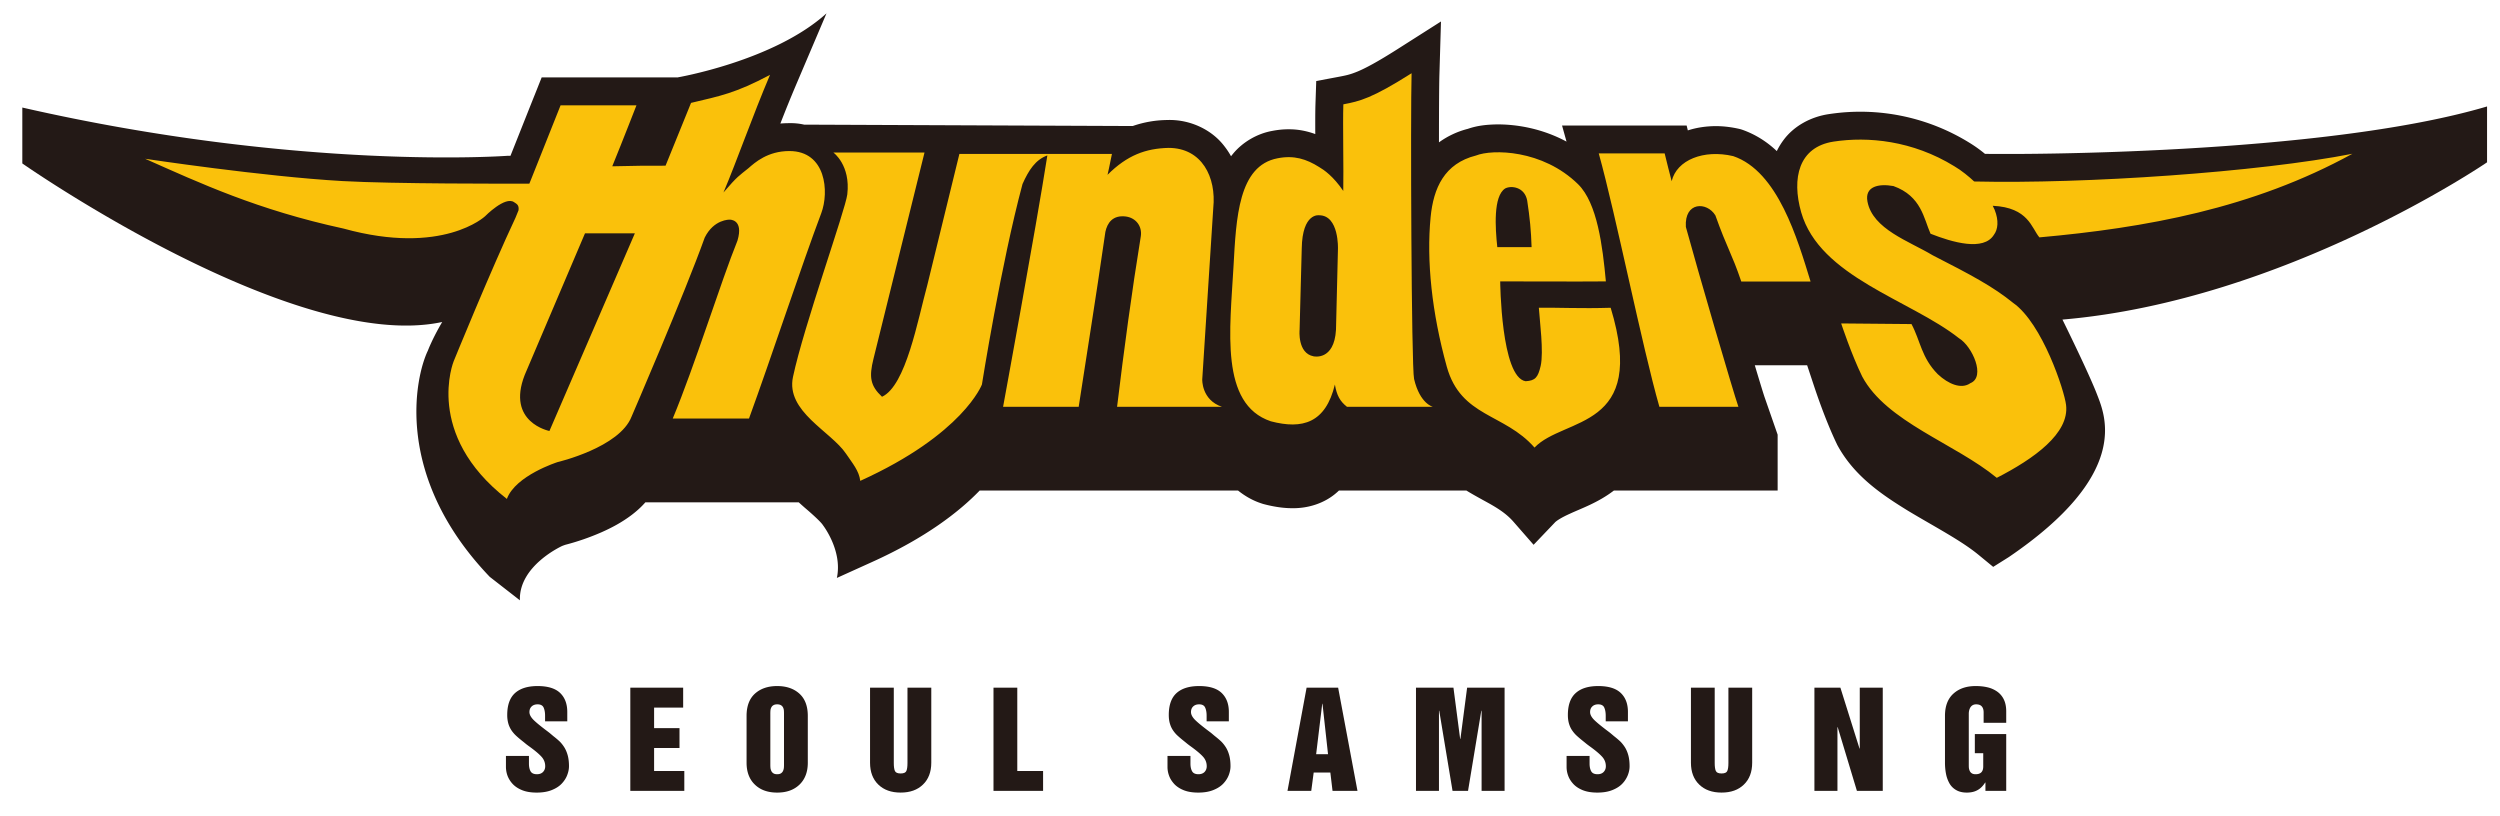 <svg xmlns="http://www.w3.org/2000/svg" width="1284.937px" height="419.372px" x="0px" y="0px" style="enable-background:new 0 0 1400 980" viewBox="0 0 1284.937 419.372"><defs><clipPath id="a" clipPathUnits="userSpaceOnUse"><path d="M0 841.89h595.28V0H0Z"/></clipPath></defs><path fill="none" d="M0 0h1284.937v419.372H0z" style="fill:#002bff;fill-opacity:0;pointer-events:none"/><g clip-path="url(#a)" transform="matrix(2.752 0 0 -2.752 -166.018 1546.256)"><path d="M0 0v-1.427c0-.609.104-1.094.313-1.46.211-.355.602-.535 1.181-.535.485 0 .86.143 1.136.424.272.285.407.637.407 1.066 0 .712-.256 1.334-.774 1.867C1.755.477.96 1.126-.099 1.883a24.55 24.55 0 0 1-.385.289c-.255.21-.45.374-.581.475-.515.405-.932.755-1.254 1.05a5.967 5.967 0 0 0-.882.987 4.695 4.695 0 0 0-.626 1.28 5.815 5.815 0 0 0-.228 1.68c0 1.856.488 3.216 1.459 4.096.973.869 2.377 1.306 4.214 1.306 1.876 0 3.273-.417 4.184-1.271.903-.859 1.358-2.047 1.358-3.568V6.462H3.013V7.5c0 .629-.094 1.141-.277 1.539-.185.393-.561.591-1.118.591-.466 0-.84-.13-1.114-.394-.273-.254-.413-.609-.413-1.054 0-.483.286-.994.846-1.538.562-.538 1.411-1.221 2.534-2.06l.315-.24c.176-.144.434-.364.769-.647.502-.391.899-.731 1.198-1.016.294-.293.58-.647.841-1.063.265-.418.48-.917.641-1.495.16-.577.243-1.262.243-2.055 0-.509-.106-1.052-.318-1.608-.205-.571-.547-1.104-1.012-1.61-.464-.498-1.091-.911-1.88-1.226-.79-.319-1.729-.475-2.821-.475-1.05 0-1.939.144-2.678.434-.739.295-1.338.679-1.789 1.16a4.669 4.669 0 0 0-.976 1.541 4.864 4.864 0 0 0-.3 1.643V0z" style="fill:#231916;fill-opacity:1;fill-rule:nonzero;stroke:none" transform="translate(159.114 420.69)"/><path d="M0 0h9.87v-3.72H4.442v-3.835h4.745v-3.712H4.442v-4.299h5.643v-3.709H0Z" style="fill:#231916;fill-opacity:1;fill-rule:nonzero;stroke:none" transform="translate(178.046 433.432)"/><path d="M0 0c0-.192.007-.374.023-.554.015-.175.059-.361.147-.553a.993.993 0 0 1 .388-.467c.172-.124.413-.18.721-.18.304 0 .542.056.721.18.177.117.307.278.388.467.08.192.125.378.143.553.016.18.022.362.022.554v9.531c0 .249-.006.454-.022.634a1.662 1.662 0 0 1-.143.524.99.99 0 0 1-.388.437c-.179.11-.417.172-.721.172-.308 0-.549-.062-.721-.172a.938.938 0 0 1-.388-.437 1.422 1.422 0 0 1-.147-.524A7.212 7.212 0 0 1 0 9.531Zm-4.438 9.139c0 1.823.522 3.211 1.562 4.157 1.05.945 2.43 1.418 4.155 1.418 1.717 0 3.101-.473 4.148-1.418 1.047-.946 1.571-2.334 1.571-4.157V.39c0-1.713-.519-3.084-1.544-4.075-1.035-1.002-2.425-1.498-4.175-1.498-1.754 0-3.144.496-4.174 1.498-1.031.991-1.543 2.362-1.543 4.075z" style="fill:#231916;fill-opacity:1;fill-rule:nonzero;stroke:none" transform="translate(204.197 419.022)"/><path d="M0 0h4.436v-14.068c0-.675.067-1.169.205-1.479.138-.319.498-.474 1.074-.474.583 0 .936.155 1.073.474.135.31.203.804.203 1.479V0h4.446v-14.02c0-1.712-.521-3.084-1.554-4.074-1.029-1.002-2.416-1.498-4.168-1.498-1.752 0-3.142.496-4.174 1.498C.518-17.104 0-15.732 0-14.02Z" style="fill:#231916;fill-opacity:1;fill-rule:nonzero;stroke:none" transform="translate(222.82 433.432)"/><path d="M0 0h4.444v-15.566h4.819v-3.709H0Z" style="fill:#231916;fill-opacity:1;fill-rule:nonzero;stroke:none" transform="translate(245.875 433.432)"/><path d="M0 0v-1.427c0-.609.108-1.094.32-1.46.205-.355.598-.535 1.181-.535.479 0 .857.143 1.134.424.267.285.404.637.404 1.066 0 .712-.255 1.334-.768 1.867-.513.542-1.3 1.191-2.362 1.948l-.384.289c-.264.21-.456.374-.583.475-.511.405-.934.755-1.251 1.05a5.444 5.444 0 0 0-.884.987 4.296 4.296 0 0 0-.623 1.28c-.16.498-.231 1.051-.231 1.68 0 1.856.485 3.216 1.456 4.096.97.869 2.38 1.306 4.21 1.306 1.885 0 3.279-.417 4.188-1.271.904-.859 1.364-2.047 1.364-3.568V6.462H3.02V7.5c0 .629-.092 1.141-.281 1.539-.182.393-.554.591-1.12.591-.466 0-.834-.13-1.108-.394-.273-.254-.41-.609-.41-1.054 0-.483.28-.994.843-1.538.557-.538 1.411-1.221 2.528-2.06l.319-.24c.183-.144.43-.364.775-.647.496-.391.893-.731 1.192-1.016.293-.293.58-.647.843-1.063.264-.418.479-.917.638-1.495.159-.577.241-1.262.241-2.055 0-.509-.104-1.052-.309-1.608-.212-.571-.551-1.104-1.016-1.61-.465-.498-1.093-.911-1.885-1.226-.785-.319-1.729-.475-2.82-.475-1.046 0-1.941.144-2.678.434-.739.295-1.334.679-1.787 1.16-.443.483-.778.997-.97 1.541a4.703 4.703 0 0 0-.303 1.643V0z" style="fill:#231916;fill-opacity:1;fill-rule:nonzero;stroke:none" transform="translate(282.66 420.69)"/><path d="M0 0h2.219L1.183 9.429h-.046Zm-1.783 12.423h5.89L7.721-6.853H3.062l-.41 3.431H-.459l-.455-3.431h-4.439z" style="fill:#231916;fill-opacity:1;fill-rule:nonzero;stroke:none" transform="translate(306.135 421.009)"/><path d="M0 0h6.998l1.25-9.559H8.3L9.551 0h6.998v-19.275h-4.295V-4.3h-.053l-2.48-14.975H6.828L4.341-4.3h-.049v-14.975H0Z" style="fill:#231916;fill-opacity:1;fill-rule:nonzero;stroke:none" transform="translate(324.781 433.432)"/><path d="M0 0v-1.427c0-.609.107-1.094.316-1.46.205-.355.598-.535 1.181-.535.483 0 .86.143 1.131.424.272.285.413.637.413 1.066 0 .712-.257 1.334-.778 1.867C1.752.477.967 1.126-.096 1.883c-.077.062-.211.161-.383.289-.264.21-.457.374-.586.475-.511.405-.928.755-1.25 1.05a5.5 5.5 0 0 0-.88.987c-.27.368-.479.795-.628 1.28-.154.498-.229 1.051-.229 1.68 0 1.856.486 3.216 1.464 4.096.963.869 2.369 1.306 4.203 1.306 1.885 0 3.28-.417 4.188-1.271.912-.859 1.361-2.047 1.361-3.568V6.462H3.016V7.5c0 .629-.096 1.141-.278 1.539-.185.393-.556.591-1.123.591-.466 0-.834-.13-1.103-.394-.278-.254-.414-.609-.414-1.054 0-.483.277-.994.842-1.538.564-.538 1.412-1.221 2.531-2.06l.316-.24c.178-.144.434-.364.772-.647.498-.391.894-.731 1.195-1.016.297-.293.576-.647.846-1.063.26-.418.478-.917.635-1.495.16-.577.238-1.262.238-2.055 0-.509-.098-1.052-.309-1.608a4.907 4.907 0 0 0-1.013-1.61c-.462-.498-1.094-.911-1.882-1.226-.785-.319-1.732-.475-2.821-.475-1.048 0-1.94.144-2.682.434-.737.295-1.332.679-1.782 1.16-.449.483-.779.997-.973 1.541a4.682 4.682 0 0 0-.304 1.643V0Z" style="fill:#231916;fill-opacity:1;fill-rule:nonzero;stroke:none" transform="translate(357.201 420.69)"/><path d="M0 0h4.439v-14.068c0-.675.067-1.169.207-1.479.137-.319.497-.474 1.076-.474.573 0 .93.155 1.067.474.141.31.209.804.209 1.479V0h4.439v-14.02c0-1.712-.515-3.084-1.548-4.074-1.026-1.002-2.412-1.498-4.167-1.498s-3.146.496-4.175 1.498C.518-17.104 0-15.732 0-14.02Z" style="fill:#231916;fill-opacity:1;fill-rule:nonzero;stroke:none" transform="translate(376.133 433.432)"/><path d="M0 0h4.853l3.568-11.367h.049V0h4.295v-19.275H7.938L4.345-7.362h-.043v-11.913H0Z" style="fill:#231916;fill-opacity:1;fill-rule:nonzero;stroke:none" transform="translate(399.194 433.432)"/><path d="M0 0c0 1.823.523 3.211 1.575 4.157 1.045.946 2.427 1.418 4.152 1.418.794 0 1.541-.074 2.214-.236a5.143 5.143 0 0 0 1.811-.799 3.81 3.81 0 0 0 1.236-1.466c.301-.619.45-1.358.45-2.22v-2.148H7.219V.642c0 .49-.117.87-.342 1.124-.219.263-.577.393-1.065.393-.267 0-.498-.068-.681-.18a1.265 1.265 0 0 1-.42-.448 2.143 2.143 0 0 1-.208-.573 2.736 2.736 0 0 1-.056-.565v-9.532c0-.192.003-.374.017-.553.019-.176.068-.362.149-.554.078-.189.205-.35.385-.467.182-.124.416-.18.729-.18.948 0 1.419.48 1.419 1.442v2.484H5.577v3.576h5.861v-10.614H7.557v1.563h-.051c-.404-.642-.877-1.12-1.428-1.416-.544-.308-1.204-.463-2.002-.463-.765 0-1.42.15-1.947.45a3.33 3.33 0 0 0-1.26 1.213 5.85 5.85 0 0 0-.662 1.765C.077-10.239 0-9.52 0-8.749Z" style="fill:#231916;fill-opacity:1;fill-rule:nonzero;stroke:none" transform="translate(423.578 428.161)"/><path d="m0 0-2.902-1.822L-5.549.353c-3.24 2.696-8.226 5.28-13.189 8.261-4.92 3.022-10.09 6.482-13.227 12.236l-.053.089-.025.062c-2.253 4.634-4.152 10.473-4.197 10.583l-1.41 4.249h-9.776c.936-3.126 1.645-5.452 1.857-6.043l2.409-6.923V12.433h-30.586c-3.035-2.315-6.135-3.345-8.254-4.346-1.531-.684-2.508-1.316-2.805-1.664l-3.933-4.119-3.752 4.295c-1.426 1.634-3.177 2.693-5.526 3.965-.989.551-2.113 1.154-3.265 1.869h-23.815c-.106-.101-.204-.195-.314-.292-2.395-2.165-5.559-3.038-8.36-3.005-1.839 0-3.614.305-5.376.766l-.16.044-.159.055c-1.69.534-3.172 1.395-4.468 2.432h-48.261c-3.78-3.916-10.029-8.807-20.155-13.371l-6.514-2.949c1.1 5.103-2.601 9.854-2.601 9.854-.304.511-1.691 1.818-3.432 3.295-.347.309-.718.634-1.091.977h-28.637c-.782-.897-1.644-1.657-2.507-2.32-1.875-1.43-3.869-2.472-5.712-3.285a45.263 45.263 0 0 0-6.728-2.33l-.015-.004c-.122-.039-.31-.111-.558-.203 0 0-8.143-3.668-7.916-10.164l-5.633 4.385c-17.963 18.763-13.956 37.243-11.555 42.245.008.012.81 2.184 2.676 5.35-27.598-5.936-78.419 29.612-78.419 29.612v10.44c52.065-11.902 90.665-9.01 90.665-9.01h.507c1.889 4.754 4.505 11.342 4.516 11.35l1.308 3.287h25.301l-.01-.015s18.071 3.067 27.905 11.979l-5.757-13.527a245.806 245.806 0 0 1-2.858-7.053c.542.052 1.1.073 1.678.073.935.024 1.86-.073 2.758-.275l61.369-.26a20.208 20.208 0 0 0 6.557 1.123l.046.007h.084c4.236.065 8.187-1.925 10.44-4.908.471-.602.882-1.224 1.237-1.869.144.196.296.374.453.567 1.736 2.054 4.37 3.653 7.235 4.168 1.039.203 2.059.309 3.051.302 1.795.017 3.475-.337 4.992-.893-.004.688-.006 1.363-.006 2.004 0 1.423.01 2.698.045 3.728l.141 4.175 4.109.771c1.491.281 2.207.424 3.676 1.033 1.455.612 3.651 1.778 7.226 4.045l8.287 5.273-.29-9.823c-.058-1.863-.084-6.721-.087-12.753a15.897 15.897 0 0 0 5.405 2.527c1.772.613 3.537.808 5.65.828 3.661-.014 8.284-.807 12.768-3.214l-.834 2.999h23.27l.22-.908c1.655.537 3.401.786 5.192.801 1.465 0 2.963-.185 4.471-.53l.241-.063.241-.078c2.571-.905 4.695-2.306 6.473-3.992a12.9 12.9 0 0 0 1.244 2.048c1.941 2.635 5.129 4.384 8.561 4.868a38.727 38.727 0 0 0 26.103-5.32 24.938 24.938 0 0 0 2.969-2.114c1.248-.016 2.537-.024 3.861-.018 0 0 58.855-.343 89.911 8.872V73.737S51.618 47.918 10.032 44.365c0 0 4.874-9.86 6.467-13.999C18.098 26.229 22.709 15.446 0 0" style="fill:#231916;fill-opacity:1;fill-rule:nonzero;stroke:none" transform="translate(435.486 457.815)"/><path d="M0 0c-3.79 3.08-7.899 5.246-15.057 8.912-4.389 2.633-11.189 4.863-12.162 10.017-.548 2.862 2.125 3.393 4.852 2.901 5.239-1.879 5.669-6.102 6.926-8.902 4.08-1.613 9.928-3.313 11.84-.197.74.98.951 2.625.13 4.677 0 0-.121.29-.355.739 6.701-.316 7.252-4.189 8.717-5.9 19.805 1.779 39.835 5.383 58.461 15.614-17.572-3.451-49.979-5.656-70.643-5.176-.865.822-2.402 2.095-3.688 2.835-7.859 4.845-16.191 5.586-22.568 4.614-6.535-1.003-7.853-6.852-6.057-13.188C-36.139 4.832-19.251.608-10.13-6.588c2.491-1.504 5.047-7.237 2.122-8.399-1.664-1.176-4.086-.184-6.078 1.678-3.059 3.082-3.234 6.22-4.91 9.363l-13.137.12s1.914-5.793 3.93-9.916c4.517-8.473 17.314-12.485 25.133-18.919 6.959 3.569 13.572 8.291 12.943 13.592C9.578-16.431 5.455-3.826 0 0m-151.458-14.263 2.059 32.01c.589 5.722-2.11 11.211-8.359 11.211-4.257-.104-7.702-1.354-11.39-5.029 0 0 .47 2.063.824 3.906h-28.491l-6-24.526c-1.781-6.489-3.983-18.77-8.451-20.832-2.198 2.062-2.448 3.673-1.591 7.108l9.527 38.504h-17.02s3.246-2.328 2.599-7.82c-.342-2.871-8.142-24.639-10.141-34.076-1.387-6.477 7.096-10.164 9.911-14.362 1.176-1.75 2.431-3.173 2.652-5.061 19.276 8.743 22.72 17.996 22.72 17.996s3.554 22.443 7.581 37.439c1.158 2.595 2.422 4.549 4.643 5.347-2.134-13.618-8.27-46.949-8.27-46.949h14.121c1.86 12.181 2.98 18.831 4.986 32.678.364 1.692 1.387 3.149 3.777 2.87 1.931-.241 3.11-1.83 2.843-3.672-1.688-10.359-3.141-21.17-4.437-31.876h19.588c-3.852 1.293-3.681 5.134-3.681 5.134m99.163 41.685c-5.511 1.296-10.555-.724-11.492-4.683-.43 1.671-.879 3.376-1.31 5.194h-12.309c3.224-11.583 8.125-36.183 11.326-47.33h14.758c-.981 2.798-7.535 25.251-9.815 33.598-.287 4.761 3.95 4.728 5.516 2.149 2.238-6.272 3.025-7.014 4.836-12.35h12.94c-2.442 7.898-6.072 20.582-14.45 23.422m-42.594-6.045c1.105.597 3.641.311 4.119-2.253.493-3.217.727-5.665.822-8.697h-6.406c-.387 3.589-.772 9.508 1.465 10.95m6.295-22.278c.162-2.457.934-8.259.339-10.861-.499-2.13-.987-2.752-2.808-2.86-4.61.73-4.747 18.646-4.747 18.646 7.003.024 12.492-.064 19.734 0-.607 6.562-1.603 14.628-5.192 18.152-6.652 6.508-16.04 6.565-19.062 5.359-5.91-1.491-7.945-6.066-8.477-11.511-.787-8.118.219-17.828 3.026-27.952 2.65-9.446 10.746-8.645 16.38-15.084 5.525 5.79 21.202 3.177 14.223 26.111-5.593-.18-9.762.064-13.416 0m-184.787-23.013s-8.097 1.592-4.61 10.476l11.252 26.44h9.314zm44.809 52.283c-4.048 0-6.438-2.149-7.65-3.212-1.749-1.424-1.999-1.424-4.655-4.528 2.483 5.842 5.463 14.371 8.696 21.972-6.498-3.451-9.267-3.929-14.751-5.238l-4.761-11.729c-4.161 0-5.273 0-9.953-.114 1.938 4.748 4.52 11.389 4.52 11.389h-14.172l-5.5-13.808-.333-.821c-3.959-.013-25.414-.055-34.903.482-14.835.84-36.859 4.165-36.859 4.165 10.274-4.559 20.941-9.535 37.081-13.042 18.502-5.117 26.404 2.298 26.404 2.298s3.745 3.821 5.426 2.635c.429-.297.966-.485.833-1.505l-.566-1.393c-4.561-9.681-11.545-26.803-11.545-26.803s-5.59-13.624 9.932-25.721c1.613 4.39 9.463 6.877 9.463 6.877s11.615 2.715 13.839 8.532c0 0 9.877 22.866 13.648 33.399 1.716 3.456 4.654 3.352 4.654 3.352s2.669.12 1.464-3.917c-3.114-7.693-7.964-23.329-12.091-33.232h14.242c4.128 11.32 9.934 28.916 13.494 38.342 1.514 4.015.894 11.62-5.957 11.62m102.459-18.298-.366-15.086c-.337-5.861-4.193-4.953-4.193-4.953-3.035.583-2.605 4.927-2.605 4.927l.403 15.236c.108 6.696 3.241 6.179 3.241 6.179 3.771 0 3.52-6.303 3.52-6.303m14.22-24.281c-.513 2.214-.68 49.534-.468 57.112-7.399-4.696-9.688-5.233-12.743-5.809-.125-3.667.071-12.25-.016-16.175-1.862 2.742-3.588 3.925-4.5 4.458-2.368 1.495-4.699 2.247-7.75 1.644-7.337-1.38-7.751-11.11-8.252-20.257-.648-11.709-2.588-25.669 6.973-28.868 5.903-1.554 10.234-.328 11.965 6.871.343-2.037.957-3.141 2.254-4.163h16.04s-2.413.553-3.503 5.187" style="fill:#fac10b;fill-opacity:1;fill-rule:nonzero;stroke:none" transform="translate(436.322 505.287)"/><path d="M0 0v6.236h-1.984v1.612H0v3.489h1.522V0Zm-1.869 2.01c-.842.531-1.941 1.575-2.498 2.809-.453-1.234-1.622-2.424-2.393-2.922l-1.124 1.121c1.159.707 2.689 2.224 2.689 5.038v2.678h1.612V8.056c0-2.814 1.609-4.202 2.62-4.832z" style="fill:#231916;fill-opacity:1;fill-rule:nonzero;stroke:none" transform="translate(251.563 182.014)"/><path d="M0 0c0 .436-.933.787-2.306.787-1.382 0-2.305-.337-2.305-.762s.875-.734 2.305-.734C-.9-.709 0-.415 0 0m1.701.054c0-1.292-1.509-2-4.007-2-2.483 0-4.002.723-4.002 1.984 0 1.159 1.519 1.985 4.002 1.985 2.498 0 4.007-.801 4.007-1.969m.985-3.855h-4.139v-.733h2.949v-2.964H-4.37v-.545h6.102v-1.26h-7.838v2.975h5.868v.557h-5.868v1.237h2.986v.733h-4.176v1.338h9.982z" style="fill:#231916;fill-opacity:1;fill-rule:nonzero;stroke:none" transform="translate(261.297 191.446)"/><path d="M0 0v-2.408h-1.522v6.376H0V1.483h1.314V0Zm-1.51-4.431h-4.15V-5.76h4.15zm-5.672 1.483H0v-4.291h-7.182zm3.951.772c-.852.412-1.83 1.149-2.441 2.151-.489-1.002-1.383-1.844-2.327-2.407l-1.088 1.171C-7.76-.616-6.479.915-6.479 2.321v1.378h1.621V2.321c0-1.406 1.35-2.806 2.543-3.234z" style="fill:#231916;fill-opacity:1;fill-rule:nonzero;stroke:none" transform="translate(273.252 189.383)"/><path d="M0 0v3.157h-1.953v1.511H0v1.941h1.522V0Zm-2.178-1.47c-1.257 0-2.259-.372-2.259-.989 0-.592 1.002-1.07 2.259-1.07 1.306 0 2.279.426 2.279 1.019 0 .632-.973 1.04-2.279 1.04m-.011-3.401c-2.416 0-3.938.971-3.938 2.372 0 1.393 1.522 2.387 3.938 2.387 2.418 0 3.946-.98 3.946-2.387 0-1.391-1.507-2.372-3.946-2.372m.205 5.312c-.851.413-1.829 1.146-2.441 2.151C-4.91 1.587-5.808.751-6.752.182L-7.84 1.354c1.328.644 2.611 2.178 2.611 3.584v1.445h1.623V4.938c0-1.406 1.349-2.811 2.54-3.235z" style="fill:#231916;fill-opacity:1;fill-rule:nonzero;stroke:none" transform="translate(282.236 186.741)"/><path d="M0 0v4.598h-1.35v1.499H0v2.095h1.414V0Zm-5.981-2.888V.737h1.531v-2.14h6.106v-1.485zm4.564 4.399c-.378.264-1.011.912-1.388 1.749-.294-.788-.954-1.485-1.451-1.818-.366.233-.997.901-1.464 1.818-.261-.671-.894-1.391-1.464-1.818l-.964 1.211c.85.593 1.681 1.701 1.681 3.739v1.546h1.484V6.392c0-2.038.637-2.643.727-2.771.091.128.716.632.716 2.771v1.546h1.486V6.392c0-1.857.688-3.004 1.45-3.544z" style="fill:#231916;fill-opacity:1;fill-rule:nonzero;stroke:none" transform="translate(292.606 185.158)"/><path d="M0 0h-1.509v5.93h-2.565v1.479h2.565v3.928H0Zm-2.621 2.81c-.057 0-2.201-.363-3.905-.363h-1.722v7.709h4.82V8.687H-6.73V3.955h1c.943.014 3.052.301 3.109.312z" style="fill:#231916;fill-opacity:1;fill-rule:nonzero;stroke:none" transform="translate(303.95 182.014)"/><path d="M0 0c-1.066.344-2.813 1.568-3.585 2.882C-4.277 1.608-5.958.409-7.182.011l-.985 1.233c1.938.695 3.742 2.193 3.742 4.216v1.096h1.68V5.46c0-2.023 1.689-3.416 3.686-4.216zm-8.575-1.512h9.982V-2.98h-9.982z" style="fill:#231916;fill-opacity:1;fill-rule:nonzero;stroke:none" transform="translate(313.624 186.27)"/><path d="M0 0c0 .632-.955.938-2.329.938-1.37 0-2.312-.306-2.312-.938 0-.736.93-1.008 2.312-1.008C-.979-1.008 0-.736 0 0m1.745-.026c0-1.365-1.476-2.346-4.074-2.346-2.585 0-4.062.981-4.062 2.346 0 1.366 1.465 2.32 4.062 2.32 2.586 0 4.074-.954 4.074-2.32m.919 2.834h-9.982v1.483h4.14v1.211h-2.939v3.542h1.533V6.906h6.158V5.502h-3.118V4.291h4.208z" style="fill:#231916;fill-opacity:1;fill-rule:nonzero;stroke:none" transform="translate(322.576 184.231)"/><path d="M0 0v-4.665h-1.565V0h-3.962v1.48H1.27c.15.723.41 2.181.453 3.187h-6.204v1.479h7.908c0-1.968-.523-4.212-.603-4.666h1.635V0Z" style="fill:#231916;fill-opacity:1;fill-rule:nonzero;stroke:none" transform="translate(330.992 186.679)"/><path d="M0 0h-1.36v-3.401h-1.509v8.192h1.509V1.51H0Zm-1.069-6.289H-8.51v3.853h1.53v-2.369h5.911zm-2.495 5.272c-.704-.142-2.62-.376-4.092-.398H-9.59v5.592h5.201V2.684h-3.69V.104h1.181c.794 0 2.7.218 3.334.347z" style="fill:#231916;fill-opacity:1;fill-rule:nonzero;stroke:none" transform="translate(345.75 188.56)"/><path d="m0 0-1.044-.654-.951.781c-1.168.972-2.961 1.901-4.746 2.974-1.771 1.086-3.631 2.331-4.758 4.4l-.02.033-.007.024c-.813 1.667-1.496 3.767-1.512 3.806l-.509 1.529h-3.516c.337-1.124.591-1.96.667-2.173l.87-2.491V4.475h-11.007c-1.092-.832-2.207-1.205-2.971-1.565-.55-.246-.899-.473-1.007-.597L-31.929.831l-1.347 1.544c-.514.588-1.145.969-1.991 1.429-.353.195-.757.412-1.172.671h-8.569l-.113-.106c-.862-.778-2.001-1.092-3.007-1.082-.662 0-1.302.109-1.934.276l-.059.016-.058.022c-.609.19-1.14.501-1.607.874h-17.365c-1.357-1.41-3.608-3.17-7.251-4.811l-2.344-1.06c.395 1.834-.936 3.543-.936 3.543-.109.185-.608.656-1.235 1.186-.125.112-.258.228-.393.352h-10.303a6.147 6.147 0 0 0-.901-.835c-.674-.515-1.393-.89-2.053-1.183a16.123 16.123 0 0 0-2.424-.836l-.005-.001-.2-.074s-2.93-1.319-2.848-3.656l-2.025 1.577c-6.466 6.75-5.024 13.399-4.16 15.198.003.004.291.787.963 1.925-9.929-2.136-28.214 10.655-28.214 10.655v3.757c18.734-4.284 32.622-3.243 32.622-3.243h.18c.682 1.712 1.622 4.08 1.625 4.084l.47 1.183h9.104l-.002-.006s6.5 1.104 10.04 4.309l-2.071-4.865a85.381 85.381 0 0 1-1.03-2.538c.195.019.397.027.604.024.336.011.669-.024.992-.098l22.079-.091a7.37 7.37 0 0 0 2.361.404h.048c1.522.023 2.943-.691 3.755-1.766.169-.216.317-.439.444-.671a4.53 4.53 0 0 0 2.766 1.703c.375.074.742.111 1.099.11a5.135 5.135 0 0 0 1.795-.322l-.002.72c0 .513.004.972.016 1.342l.05 1.501 1.481.279c.535.101.793.153 1.321.371.525.221 1.316.639 2.601 1.456l2.982 1.896-.103-3.534c-.022-.669-.032-2.417-.035-4.587a5.748 5.748 0 0 0 1.947.907c.638.223 1.273.292 2.031.299a9.895 9.895 0 0 0 4.595-1.156l-.3 1.08h8.373l.077-.328a6.24 6.24 0 0 0 1.869.289c.527 0 1.068-.068 1.608-.192l.087-.021.088-.028a6.53 6.53 0 0 0 2.33-1.437c.122.253.27.499.445.737.7.948 1.847 1.576 3.08 1.751a13.93 13.93 0 0 0 9.393-1.914 8.942 8.942 0 0 0 1.068-.76c.449-.006.912-.008 1.389-.007 0 0 21.176-.124 32.35 3.191V26.53S18.573 17.241 3.609 15.965c0 0 1.755-3.55 2.328-5.037C6.513 9.438 8.169 5.558 0 0" style="fill:#231916;fill-opacity:1;fill-rule:nonzero;stroke:none" transform="translate(345.327 202.233)"/><path d="M0 0c-1.364 1.108-2.841 1.888-5.417 3.206-1.579.948-4.027 1.75-4.377 3.605-.193 1.029.767 1.22 1.746 1.044 1.887-.676 2.039-2.197 2.494-3.205 1.467-.579 3.572-1.19 4.258-.069.267.353.342.944.049 1.682 0 0-.043.105-.131.267 2.412-.115 2.611-1.508 3.139-2.125 7.123.641 14.33 1.939 21.032 5.619C16.474 8.782 4.813 7.99-2.622 8.162c-.312.296-.865.753-1.326 1.02a12.063 12.063 0 0 1-8.122 1.659c-2.351-.361-2.825-2.463-2.181-4.744C-13.003 1.739-6.927.219-3.645-2.371c.898-.541 1.817-2.604.764-3.023-.598-.421-1.47-.065-2.186.606-1.102 1.107-1.165 2.236-1.768 3.367l-4.727.044s.69-2.084 1.416-3.568c1.624-3.047 6.229-4.49 9.041-6.807 2.504 1.284 4.883 2.984 4.657 4.892C3.446-5.912 1.962-1.377 0 0m-54.494-5.133.741 11.519c.212 2.057-.757 4.034-3.005 4.034-1.533-.039-2.774-.489-4.099-1.81 0 0 .168.741.294 1.405h-10.25l-2.159-8.826c-.64-2.333-1.43-6.751-3.039-7.495-.792.744-.881 1.323-.573 2.559 0 0 2.673 10.799 3.427 13.852h-6.123s1.167-.836.934-2.813c-.123-1.033-2.928-8.865-3.649-12.26-.499-2.329 2.555-3.657 3.568-5.167.421-.629.873-1.141.952-1.821 6.937 3.144 8.176 6.476 8.176 6.476s1.279 8.074 2.726 13.47c.418.934.872 1.636 1.672 1.922-.768-4.898-2.974-16.892-2.974-16.892h5.08c.669 4.383 1.072 6.776 1.792 11.758.132.61.501 1.133 1.359 1.034.695-.088 1.12-.661 1.024-1.323-.607-3.726-1.13-7.615-1.597-11.469h7.047c-1.386.465-1.324 1.847-1.324 1.847m35.679 14.998c-1.983.467-3.797-.259-4.135-1.683-.154.6-.317 1.214-.471 1.868h-4.43c1.163-4.168 2.922-13.019 4.078-17.03h5.309c-.353 1.008-2.713 9.086-3.533 12.088-.103 1.714 1.421 1.703 1.984.774.805-2.257 1.089-2.524 1.741-4.443h4.655c-.876 2.841-2.184 7.405-5.198 8.426m-15.326-2.173c.398.213 1.312.112 1.482-.812.18-1.157.263-2.038.296-3.128h-2.302c-.143 1.291-.28 3.421.524 3.94m2.267-8.017c.057-.884.334-2.97.12-3.906-.181-.768-.352-.991-1.009-1.03-1.66.262-1.709 6.708-1.709 6.708 2.52.008 4.494-.022 7.1 0-.217 2.363-.575 5.263-1.867 6.53-2.394 2.342-5.772 2.364-6.856 1.929-2.129-.535-2.86-2.182-3.051-4.14-.283-2.921.079-6.415 1.088-10.058.952-3.397 3.865-3.111 5.891-5.427 1.99 2.083 7.631 1.144 5.118 9.394-2.013-.064-3.511.023-4.825 0m-66.487-8.279s-2.912.574-1.66 3.77l4.051 9.513h3.35zm16.122 18.811c-1.457 0-2.314-.773-2.75-1.155-.632-.513-.722-.513-1.678-1.629.894 2.1 1.966 5.17 3.129 7.904-2.338-1.24-3.334-1.413-5.306-1.884l-1.715-4.221c-1.495 0-1.896 0-3.579-.04a321.618 321.618 0 0 1 1.626 4.097h-5.1l-1.979-4.968-.118-.294c-1.426-.006-9.145-.02-12.559.173-5.337.301-13.262 1.497-13.262 1.497 3.697-1.639 7.535-3.429 13.343-4.691 6.657-1.841 9.5.826 9.5.826s1.346 1.374 1.95.949c.155-.108.35-.175.3-.542l-.204-.5c-1.64-3.485-4.153-9.643-4.153-9.643s-2.01-4.904 3.573-9.256c.58 1.58 3.405 2.474 3.405 2.474s4.179.977 4.981 3.07c0 0 3.552 8.227 4.909 12.018.617 1.242 1.675 1.204 1.675 1.204s.959.044.528-1.408c-1.122-2.768-2.866-8.394-4.352-11.956h5.124c1.485 4.072 3.575 10.403 4.855 13.794.547 1.446.322 4.181-2.143 4.181m36.865-6.583-.133-5.429c-.122-2.108-1.509-1.782-1.509-1.782-1.092.211-.936 1.774-.936 1.774l.145 5.482c.039 2.407 1.166 2.222 1.166 2.222 1.357 0 1.267-2.267 1.267-2.267m5.117-8.736c-.186.796-.247 17.822-.171 20.549-2.659-1.691-3.485-1.884-4.584-2.09-.044-1.321.027-4.409-.005-5.822-.67.987-1.291 1.413-1.62 1.606-.851.536-1.69.807-2.786.591-2.642-.497-2.79-3.998-2.972-7.289-.232-4.212-.93-9.237 2.51-10.385 2.125-.562 3.684-.12 4.306 2.472.122-.735.345-1.132.81-1.5h5.771s-.866.199-1.259 1.868" style="fill:#fac10b;fill-opacity:1;fill-rule:nonzero;stroke:none" transform="translate(345.628 219.315)"/><path d="M0 0c-11.139-2.775-37.826-3.06-37.826-3.06l-9.975 2.912c-.031.091-.061.193-.095.291-.181.565-.383 1.318-.377 1.339l-.195 1.455h-7.495c-.237 1.429-.411 2.479-.488 2.921l-.457 2.627-2.394-1.533c-2.337-1.46-2.542-1.398-3.515-1.592l-1.597-.269.383-4.889h-15.7c.657 2.287 1.213 4.154 1.452 4.828l1.381 3.922-3.982-1.96c-3.071-1.491-3.488-1.511-4.503-1.691L-86.5 5.12l-1.998-6.328a3.884 3.884 0 0 1-.309.463C-89.455.131-90.699.777-92.068.83a9.409 9.409 0 0 1-.618.023h-.068l3.214 8.165-4.201-2.091c-1.797-.885-2.791-1.015-4.527-1.384h-8.237l-4.397-8.524c-18.258-.357-38.157 2.52-38.157 2.52v-3.046c21.057-9.331 29.655-10.012 32.971-9.525l-1.51-2.927v-3.049h8.91c-.027-.099-.748-2.808.628-4.666l.016-.02a2.97 2.97 0 0 1 .278-.329c.07-.078.143-.144.219-.212.041-.036.076-.076.119-.113.248-.205.504-.371.746-.477.924-.458 1.671-.512 1.809-.535l.089-.006h15.016l.372.16c.923.395 1.529 1.044 1.893 1.554.372.518.595.923.799 1.166-.012.023.602.496 1.138.787.394.222 1.218.611 1.66.819v-.01c-.014-1.08.514-2.056 1.196-2.674 2.073-1.79 4.726-1.728 4.88-1.799l.057-.003h12.855l.314.109c1.097.337 1.911 1.23 2.162 1.896.044.103.079.198.114.286.404-1.079 1.403-1.768 2.148-2.088l.395-.187h9.161l.003-.016h21.205l.446.26c.529.295.874.716 1.094 1.129.169.292.345.713.443 1.324.13.793.704 1.369 1.158 1.721l4.441 2.893v3.047a.412.412 0 0 1-.123 0h-3.986c-1.581.222-2.705 1.327-3.125 1.806C-10.74-11.636 0-3.046 0-3.046Z" style="fill:#231916;fill-opacity:1;fill-rule:nonzero;stroke:none" transform="translate(489.98 114.348)"/><path d="M0 0c-.391.711-3.875 22.146-4.294 24.58-2.354-1.508-3.155-1.682-4.235-1.865l.989-12.524h-7.022l-.275-3.668h7.582l.332-4.188h-11.874c-2.79.069-2.434 1.634-2.434 1.634l1.099 9.36 10.026-.036-.088 2.492c.021 1.444 1.665 1.741 1.665 1.741h-16.394l.004-.028h-.004l-3.138-15.783c-.703-3.111 4.302-3.398 4.302-3.398H-11.3c1.323.461 1.149 1.404 1.588 2.204.381.707 2.351 1.586 2.791 1.774l.201-2.519c.114-.705.64-1.117 1.333-1.441h7.47S.831-1.49 0 0m-36.03 4.621h5.498s-.739.176-.629 1.667c.055.709 4.244 15.796 5.101 18.228-3.071-1.506-3.923-1.68-5.046-1.864l-2.777-8.783H-36.2c.071.233.147.467.221.688.414 1.247.173 3.464-2.25 3.605-1.148.064-2.159-.062-3.473-.79l2.79 7.083c-2.151-1.067-3.511-1.216-5.339-1.622l-2.182-5.535h-2.604l2.423 5.57h-4.78l-4.394-8.522c-1.441-.004-10.691-.023-14.56.174-5.952.299-14.981 1.496-14.981 1.496 4.486-1.643 9.166-3.43 15.885-4.692 7.798-1.841 10.244.825 10.244.825s1.133 1.374 1.907.949c.23-.127.509-.195.468-.764l-3.951-7.658h6.216c.323.69 2.102 4.762 3.893 8.876h2.756l-2.791-7.073-1.916-4.764c-1.312-3.111 1.879-3.398 1.879-3.398h14.513c1.065.461 1.362 1.404 2.007 2.204.645.798 2.792 1.814 2.792 1.814h-14.196c-1.901.069-.925 2.275-.925 2.275l3.508 9.325c.443.417.894.417.894.417s1.63.048 1.129-1.376c-.812-2.388-1.83-5.29-2.869-8.366h4.849a659.138 659.138 0 0 0 2.166 7.151h2.321l-1.801-5.698c-.189-.704-.003-1.113.321-1.442M4.749-1.683h19.258c.797.461.543 1.404.721 2.204.177.802 1.729 1.814 1.729 1.814H3.623Zm.768 15.921 7.464-2.141c1.094-.448 1.428-1.128 1.639-1.701l3.324-6.657h6.799c-.931.413-1.752 1.651-1.752 1.651l-4.304 6.699c-.055.099-.119.182-.178.274-.026.05-.063.123-.113.207 2.843-.123 3.078-1.617 3.703-2.275 8.404.685 16.909 2.076 24.817 6.021-7.296-1.298-22.222-2.179-31.086-2.046L4.682 17.522s-.728 2.148-.806 2.744H-.546c.82-4.317 3.908-16.527 3.908-16.527h5.555z" style="fill:#fac10b;fill-opacity:1;fill-rule:nonzero;stroke:none" transform="translate(436.026 95.366)"/><path d="M0 0v5.614h-1.787v1.449H0v3.144h1.369V0Zm-1.684 1.808c-.756.478-1.744 1.414-2.247 2.527-.407-1.113-1.46-2.179-2.153-2.63l-1.014 1.011c1.045.635 2.422 2.002 2.422 4.533V9.66h1.449V7.249c0-2.531 1.45-3.783 2.362-4.351z" style="fill:#231916;fill-opacity:1;fill-rule:nonzero;stroke:none" transform="translate(379.367 71.025)"/><path d="M0 0c0 .393-.841.705-2.075.705-1.244 0-2.074-.301-2.074-.684 0-.383.785-.658 2.074-.658C-.808-.637 0-.375 0 0m1.53.045c0-1.16-1.357-1.8-3.605-1.8-2.237 0-3.605.651-3.605 1.788 0 1.045 1.368 1.787 3.605 1.787C.173 1.82 1.53 1.098 1.53.045m.885-3.469h-3.726v-.661h2.658V-6.75h-5.282v-.49h5.497v-1.136h-7.057v2.68h5.281v.499h-5.281v1.112h2.685v.661h-3.757v1.206h8.982z" style="fill:#231916;fill-opacity:1;fill-rule:nonzero;stroke:none" transform="translate(388.13 79.516)"/><path d="M0 0v-2.169h-1.367v5.744H0v-2.24h1.188V0Zm-1.355-3.987h-3.738v-1.198h3.738zm-5.108 1.334H0v-3.864h-6.463zm3.557.695c-.766.37-1.645 1.031-2.198 1.937-.439-.906-1.245-1.663-2.091-2.169l-.984 1.055C-6.982-.557-5.83.822-5.83 2.09v1.24h1.459V2.09c0-1.268 1.215-2.527 2.29-2.914z" style="fill:#231916;fill-opacity:1;fill-rule:nonzero;stroke:none" transform="translate(398.889 77.657)"/><path d="M0 0v2.842h-1.758v1.356H0v1.754h1.369V0Zm-1.962-1.323c-1.132 0-2.032-.336-2.032-.893 0-.531.9-.965 2.032-.965 1.177 0 2.052.385 2.052.919 0 .569-.875.939-2.052.939m-.009-3.062c-2.174 0-3.545.871-3.545 2.133 0 1.256 1.371 2.15 3.545 2.15 2.176 0 3.551-.884 3.551-2.15 0-1.25-1.357-2.133-3.551-2.133m.182 4.781c-.764.371-1.643 1.03-2.196 1.935C-4.422 1.426-5.229.675-6.078.163l-.98 1.055c1.197.581 2.35 1.961 2.35 3.223v1.301h1.458V4.441c0-1.262 1.217-2.527 2.287-2.908z" style="fill:#231916;fill-opacity:1;fill-rule:nonzero;stroke:none" transform="translate(406.978 75.28)"/><path d="M0 0v4.14h-1.215v1.347H0v1.892h1.276V0Zm-5.382-2.598v3.26h1.377v-1.923h5.496v-1.337zm4.107 3.957c-.338.24-.909.823-1.249 1.575-.266-.707-.857-1.335-1.304-1.634-.33.207-.901.811-1.318 1.634-.236-.603-.807-1.25-1.32-1.634l-.866 1.089c.766.534 1.512 1.532 1.512 3.365v1.391h1.334V5.754c0-1.833.576-2.379.658-2.493.078.114.643.566.643 2.493v1.391h1.338V5.754c0-1.669.618-2.704 1.304-3.191z" style="fill:#231916;fill-opacity:1;fill-rule:nonzero;stroke:none" transform="translate(416.31 73.853)"/><path d="M0 0h-1.361v5.333H-3.67v1.334h2.309v3.54H0Zm-2.359 2.526c-.053 0-1.983-.325-3.514-.325h-1.554v6.938h4.34V7.817h-2.97V3.559h.901c.845.013 2.744.27 2.797.28z" style="fill:#231916;fill-opacity:1;fill-rule:nonzero;stroke:none" transform="translate(426.523 71.025)"/><path d="M0 0c-.963.31-2.534 1.413-3.228 2.595C-3.852 1.449-5.365.369-6.467.01l-.887 1.109c1.747.629 3.369 1.977 3.369 3.798V5.9h1.514v-.983c0-1.821 1.518-3.077 3.317-3.798zm-7.721-1.361h8.986v-1.321h-8.986z" style="fill:#231916;fill-opacity:1;fill-rule:nonzero;stroke:none" transform="translate(435.232 74.855)"/><path d="M0 0c0 .568-.862.847-2.099.847C-3.334.847-4.18.568-4.18 0c0-.66.838-.904 2.081-.904C-.883-.904 0-.66 0 0m1.569-.023c0-1.229-1.329-2.111-3.668-2.111-2.328 0-3.655.882-3.655 2.111 0 1.231 1.318 2.089 3.655 2.089 2.329 0 3.668-.858 3.668-2.089m.827 2.552h-8.987v1.335h3.729v1.09h-2.646v3.19h1.377V6.219h5.547V4.954h-2.809v-1.09h3.789z" style="fill:#231916;fill-opacity:1;fill-rule:nonzero;stroke:none" transform="translate(443.291 73.019)"/><path d="M0 0v-4.198h-1.407V0h-3.567v1.331h6.117c.135.653.371 1.964.408 2.868h-5.585v1.332h7.118c0-1.774-.469-3.791-.541-4.2h1.471V0Z" style="fill:#231916;fill-opacity:1;fill-rule:nonzero;stroke:none" transform="translate(450.863 75.224)"/><path d="M0 0h-1.224v-3.062h-1.358v7.379h1.358V1.359H0Zm-.959-5.659h-6.698v3.468h1.375v-2.131h5.323zM-3.205-.914c-.633-.129-2.36-.336-3.687-.359h-1.735v5.034h4.675V2.417h-3.32V.097h1.062c.717 0 2.434.196 3.005.31z" style="fill:#231916;fill-opacity:1;fill-rule:nonzero;stroke:none" transform="translate(464.147 76.915)"/><path d="M0 0v-.462a.96.96 0 0 1 .101-.475c.07-.116.195-.176.385-.176.156 0 .28.046.368.135a.49.49 0 0 1 .133.351.846.846 0 0 1-.253.606A5.304 5.304 0 0 1-.033.61a1.36 1.36 0 0 1-.123.091c-.083.07-.147.123-.19.157a8.176 8.176 0 0 0-.406.34c-.104.091-.198.2-.286.322a1.371 1.371 0 0 0-.202.415c-.05.162-.074.34-.074.544 0 .601.157 1.042.473 1.327.315.288.771.429 1.366.429.61 0 1.062-.14 1.359-.414.294-.275.44-.666.44-1.161v-.563H.979v.338c0 .204-.03.369-.091.499-.058.124-.182.188-.363.188a.498.498 0 0 1-.36-.126.449.449 0 0 1-.134-.344c0-.156.091-.321.274-.494.184-.179.458-.401.822-.67l.102-.08.25-.21c.163-.128.293-.236.389-.329a1.95 1.95 0 0 0 .273-.347 1.72 1.72 0 0 0 .208-.485c.052-.186.077-.407.077-.664a1.45 1.45 0 0 0-.102-.525 1.588 1.588 0 0 0-.938-.921 2.513 2.513 0 0 0-.916-.152c-.34 0-.629.049-.869.141a1.583 1.583 0 0 0-.58.375 1.538 1.538 0 0 0-.317.502 1.573 1.573 0 0 0-.098.535V0z" style="fill:#231916;fill-opacity:1;fill-rule:nonzero;stroke:none" transform="translate(132.684 73.11)"/><path d="M0 0h3.203v-1.206H1.44v-1.245h1.543v-1.204H1.44V-5.05h1.833v-1.207H0z" style="fill:#231916;fill-opacity:1;fill-rule:nonzero;stroke:none" transform="translate(138.83 77.242)"/><path d="M0 0c0-.063.002-.123.009-.182a.56.56 0 0 1 .045-.179.339.339 0 0 1 .126-.152.403.403 0 0 1 .235-.06c.098 0 .176.02.236.06a.337.337 0 0 1 .125.152c.025.061.04.122.046.179C.828-.123.83-.063.83 0v3.089c0 .08-.002.147-.008.207a.58.58 0 0 1-.046.171.315.315 0 0 1-.125.139.426.426 0 0 1-.236.056.411.411 0 0 1-.235-.056.318.318 0 0 1-.126-.139.5.5 0 0 1-.045-.171A1.812 1.812 0 0 1 0 3.089Zm-1.441 2.967c0 .588.171 1.037.508 1.346.34.306.79.462 1.348.462.557 0 1.007-.156 1.346-.462.339-.309.508-.758.508-1.346V.123c0-.559-.167-.998-.5-1.323-.334-.323-.786-.485-1.354-.485-.57 0-1.02.162-1.356.485-.333.325-.5.764-.5 1.323z" style="fill:#231916;fill-opacity:1;fill-rule:nonzero;stroke:none" transform="translate(147.317 72.57)"/><path d="M0 0h1.441v-4.564c0-.22.022-.382.066-.482.044-.102.161-.154.348-.154.189 0 .305.052.349.154.045.1.066.262.066.482V0h1.442v-4.55c0-.558-.169-.998-.502-1.323-.335-.323-.785-.484-1.355-.484-.568 0-1.02.161-1.355.484-.332.325-.5.765-.5 1.323Z" style="fill:#231916;fill-opacity:1;fill-rule:nonzero;stroke:none" transform="translate(153.361 77.242)"/><path d="M0 0h1.439v-5.05h1.565v-1.207H0Z" style="fill:#231916;fill-opacity:1;fill-rule:nonzero;stroke:none" transform="translate(160.847 77.242)"/><path d="M0 0v-.462c0-.199.035-.357.103-.475.068-.116.196-.176.384-.176.156 0 .279.046.367.135a.491.491 0 0 1 .134.351.85.85 0 0 1-.252.606A5.457 5.457 0 0 1-.03.61a1.192 1.192 0 0 1-.125.091C-.239.771-.3.824-.343.858a8.176 8.176 0 0 0-.406.34c-.107.091-.201.2-.287.322a1.395 1.395 0 0 0-.202.415c-.052.162-.076.34-.076.544 0 .601.157 1.042.475 1.327.315.288.77.429 1.364.429.612 0 1.063-.14 1.36-.414.294-.275.442-.666.442-1.161v-.563H.979v.338c0 .204-.028.369-.09.499-.058.124-.18.188-.364.188a.496.496 0 0 1-.358-.126.442.442 0 0 1-.134-.344c0-.156.091-.321.274-.494a7.99 7.99 0 0 1 .821-.67l.103-.08c.058-.049.14-.119.252-.21.162-.128.288-.236.385-.329.096-.097.189-.21.276-.347.085-.133.154-.294.206-.485.051-.186.079-.407.079-.664 0-.168-.034-.344-.102-.525a1.607 1.607 0 0 0-.94-.921 2.517 2.517 0 0 0-.916-.152c-.34 0-.629.049-.869.141-.24.096-.434.219-.58.375a1.568 1.568 0 0 0-.316.502 1.503 1.503 0 0 0-.097.535V0Z" style="fill:#231916;fill-opacity:1;fill-rule:nonzero;stroke:none" transform="translate(172.785 73.11)"/><path d="M0 0h.72L.385 3.063H.368Zm-.581 4.034h1.914l1.173-6.257H.995L.861-1.109H-.148l-.147-1.114h-1.442z" style="fill:#231916;fill-opacity:1;fill-rule:nonzero;stroke:none" transform="translate(180.404 73.208)"/><path d="M0 0h2.27l.407-3.099h.014L3.099 0h2.269v-6.257H3.977v4.863h-.019l-.804-4.863h-.939l-.807 4.863h-.016v-4.863H0Z" style="fill:#231916;fill-opacity:1;fill-rule:nonzero;stroke:none" transform="translate(186.458 77.242)"/><path d="M0 0v-.462c0-.199.033-.357.103-.475.067-.116.194-.176.382-.176a.5.5 0 0 1 .368.135.495.495 0 0 1 .133.351.848.848 0 0 1-.251.606A5.418 5.418 0 0 1-.032.61a1.313 1.313 0 0 1-.125.091l-.188.157a8.574 8.574 0 0 0-.405.34c-.107.091-.203.2-.288.322a1.324 1.324 0 0 0-.201.415 1.76 1.76 0 0 0-.077.544c0 .601.158 1.042.475 1.327.315.288.77.429 1.364.429.612 0 1.064-.14 1.361-.414.294-.275.442-.666.442-1.161v-.563H.978v.338c0 .204-.028.369-.09.499-.058.124-.181.188-.365.188a.49.49 0 0 1-.357-.126c-.09-.081-.133-.198-.133-.344 0-.156.088-.321.273-.494.183-.179.457-.401.82-.67l.104-.08c.057-.049.14-.119.251-.21.162-.128.289-.236.386-.329.096-.097.188-.21.276-.347a1.69 1.69 0 0 0 .205-.485c.052-.186.08-.407.08-.664 0-.168-.034-.344-.102-.525a1.591 1.591 0 0 0-.94-.921 2.52 2.52 0 0 0-.918-.152c-.338 0-.627.049-.866.141a1.57 1.57 0 0 0-.581.375 1.486 1.486 0 0 0-.414 1.037V0Z" style="fill:#231916;fill-opacity:1;fill-rule:nonzero;stroke:none" transform="translate(196.98 73.11)"/><path d="M0 0h1.44v-4.564c0-.22.023-.382.068-.482.044-.102.16-.154.348-.154.187 0 .305.052.347.154.045.1.069.262.069.482V0h1.44v-4.55c0-.558-.169-.998-.503-1.323-.334-.323-.784-.484-1.353-.484-.568 0-1.02.161-1.354.484C.167-5.548 0-5.108 0-4.55Z" style="fill:#231916;fill-opacity:1;fill-rule:nonzero;stroke:none" transform="translate(203.125 77.242)"/><path d="M0 0h1.572L2.73-3.688h.018V0h1.394v-6.257H2.576L1.408-2.39h-.013v-3.867H0Z" style="fill:#231916;fill-opacity:1;fill-rule:nonzero;stroke:none" transform="translate(210.611 77.242)"/><path d="M0 0c0 .588.17 1.037.508 1.347.34.305.788.462 1.347.462.26 0 .499-.027.721-.079.217-.052.414-.138.587-.258.171-.122.306-.282.403-.477.095-.2.144-.441.144-.722v-.697H2.339v.626c0 .163-.036.286-.109.367-.073.084-.188.126-.344.126a.387.387 0 0 1-.36-.203.816.816 0 0 1-.087-.37v-3.089c0-.062.003-.123.007-.181a.702.702 0 0 1 .049-.18.326.326 0 0 1 .124-.151.407.407 0 0 1 .236-.061c.306 0 .462.158.462.47v.808h-.509v1.157H3.71v-3.446H2.451v.512h-.017a1.279 1.279 0 0 0-.464-.464 1.328 1.328 0 0 0-.649-.148c-.248 0-.462.048-.633.145a1.073 1.073 0 0 0-.408.397 1.82 1.82 0 0 0-.213.569A3.404 3.404 0 0 0 0-2.844Z" style="fill:#231916;fill-opacity:1;fill-rule:nonzero;stroke:none" transform="translate(218.526 75.536)"/><path d="M0 0c-11.165-2.783-37.911-3.066-37.911-3.066l-9.997 2.917c-.03.091-.061.192-.092.292-.185.564-.387 1.32-.378 1.341l-.199 1.46h-7.51a666.56 666.56 0 0 1-.489 2.925l-.46 2.633-2.397-1.535c-2.343-1.463-2.548-1.403-3.522-1.597l-1.602-.268.386-4.901h-15.736c.659 2.294 1.214 4.164 1.455 4.841l1.383 3.929-3.991-1.965c-3.076-1.494-3.495-1.513-4.512-1.694l-1.117-.181-2.004-6.342a4.285 4.285 0 0 1-.309.463C-89.654.13-90.898.779-92.272.83a7.691 7.691 0 0 1-.62.024h-.067l3.22 8.184-4.211-2.097c-1.799-.886-2.795-1.017-4.535-1.386h-8.255l-4.406-8.545c-18.299-.357-38.242 2.528-38.242 2.528v-3.052c21.101-9.354 29.72-10.033 33.043-9.549l-1.512-2.933v-3.055h8.928c-.026-.1-.747-2.814.631-4.677a3.054 3.054 0 0 1 .292-.348c.072-.08.147-.143.219-.214.043-.035.078-.076.122-.112.249-.205.507-.371.748-.478.925-.46 1.673-.514 1.813-.536l.089-.006h15.049l.372.159c.926.397 1.531 1.047 1.898 1.558.372.519.593.926.8 1.17-.013.021.604.496 1.142.786.393.225 1.218.614 1.663.823v-.01c-.014-1.083.514-2.063 1.195-2.68 2.08-1.795 4.739-1.733 4.895-1.803l.053-.003h12.887l.316.109c1.098.338 1.913 1.232 2.166 1.898.041.106.079.201.112.29.405-1.083 1.407-1.774 2.154-2.095l.396-.186h9.18l.003-.016h21.255l.445.259c.529.297.875.719 1.095 1.132.17.293.347.717.445 1.327.128.794.707 1.373 1.16 1.725l4.451 2.9v3.053a.5.5 0 0 1-.124 0h-3.992c-1.587.222-2.712 1.331-3.135 1.811C-10.764-11.662 0-3.053 0-3.053Z" style="fill:#231916;fill-opacity:1;fill-rule:nonzero;stroke:none" transform="translate(248.723 110.466)"/><path d="M0 0c-.391.711-3.88 22.195-4.305 24.635-2.355-1.512-3.158-1.688-4.241-1.87l.989-12.552h-7.036l-.275-3.675h7.6l.33-4.198h-11.898c-2.797.067-2.443 1.638-2.443 1.638l1.103 9.378 10.049-.034-.087 2.497c.018 1.447 1.668 1.745 1.668 1.745h-16.431l.003-.028h-.003l-3.146-15.818c-.703-3.116 4.314-3.405 4.314-3.405h12.486C-9.998-1.225-10.17-.28-9.732.521c.38.708 2.354 1.59 2.797 1.778l.201-2.525c.113-.706.641-1.119 1.336-1.443h7.487S.835-1.493 0 0m-36.108 4.631h5.509s-.74.176-.628 1.67c.053.711 4.252 15.832 5.112 18.269-3.079-1.51-3.934-1.684-5.059-1.868l-2.782-8.804h-2.324c.074.234.15.468.223.69.412 1.251.173 3.474-2.256 3.612-1.149.066-2.162-.061-3.48-.79l2.795 7.099c-2.154-1.07-3.518-1.22-5.35-1.625l-2.189-5.549h-2.608a9757.88 9757.88 0 0 1 2.428 5.583h-4.787l-4.406-8.543c-1.444-.003-10.715-.021-14.592.178-5.965.299-15.014 1.498-15.014 1.498 4.496-1.646 9.187-3.438 15.918-4.701 7.817-1.846 10.269.825 10.269.825s1.133 1.379 1.911.952c.229-.128.509-.196.467-.767l-3.96-7.677h6.233c.321.695 2.105 4.774 3.901 8.898h2.759l-2.794-7.088-1.92-4.775c-1.316-3.116 1.883-3.405 1.883-3.405h14.545c1.066.462 1.365 1.407 2.012 2.208.646.8 2.798 1.819 2.798 1.819h-14.227c-1.908.067-.931 2.281-.931 2.281l3.52 9.343c.444.419.894.419.894.419s1.633.048 1.132-1.379c-.815-2.393-1.835-5.3-2.875-8.383h4.858c.733 2.46 1.467 4.908 2.172 7.164h2.326l-1.805-5.711c-.192-.704-.005-1.115.322-1.443M4.761-1.687h19.301c.796.462.543 1.407.72 2.208.178.804 1.736 1.819 1.736 1.819H3.633Zm.77 15.958 7.48-2.148c1.096-.449 1.431-1.131 1.643-1.706l3.33-6.67H24.8c-.933.413-1.756 1.654-1.756 1.654l-4.315 6.714c-.053.099-.117.184-.178.275-.025.05-.062.124-.112.208 2.85-.123 3.085-1.619 3.707-2.281 8.425.687 16.949 2.081 24.876 6.034-7.313-1.301-22.272-2.184-31.154-2.05l-11.176 3.26s-.728 2.152-.808 2.748H-.545c.82-4.325 3.917-16.562 3.917-16.562h5.567z" style="fill:#fac10b;fill-opacity:1;fill-rule:nonzero;stroke:none" transform="translate(194.648 91.442)"/></g></svg>